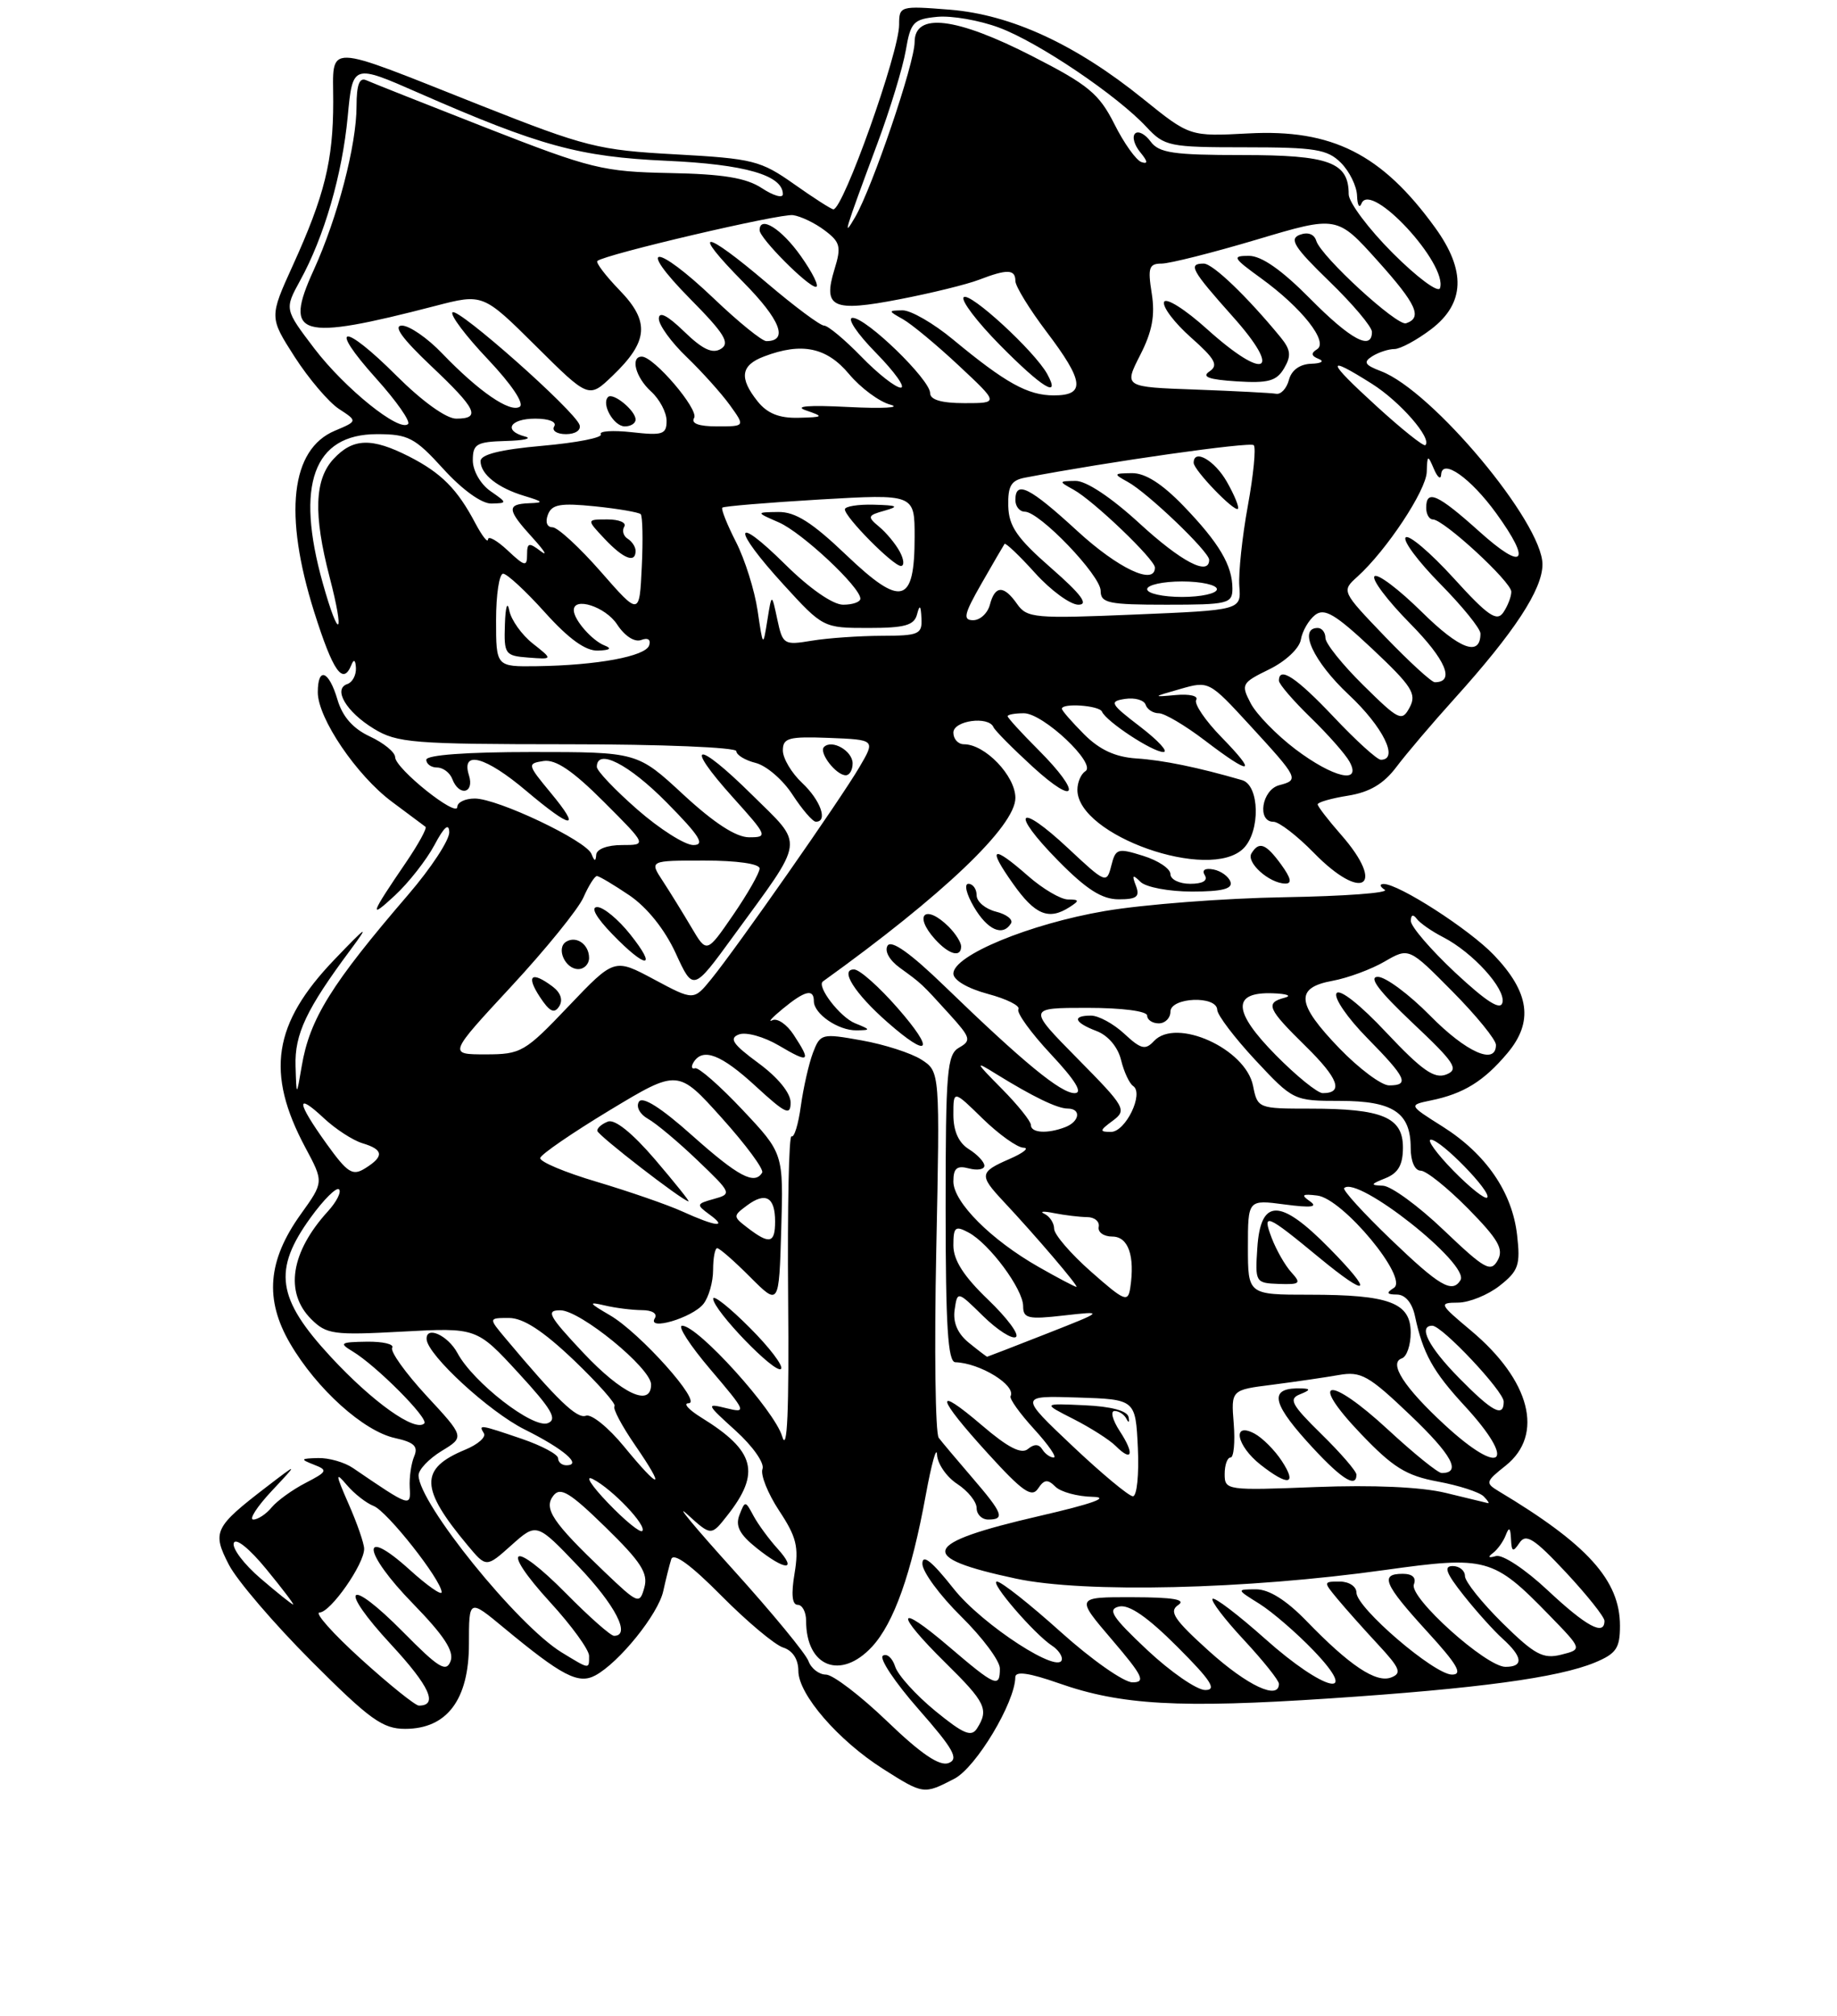 <?xml version="1.0" encoding="UTF-8" standalone="no"?>
<!DOCTYPE svg PUBLIC "-//W3C//DTD SVG 1.1//EN" "http://www.w3.org/Graphics/SVG/1.1/DTD/svg11.dtd" >
<svg xmlns="http://www.w3.org/2000/svg" xmlns:xlink="http://www.w3.org/1999/xlink" version="1.1" viewBox="0 0 237 260">
 <g >
 <path fill="currentColor"
d=" M 123.13 229.43 C 125.92 227.99 130.96 219.59 130.99 216.33 C 131.00 215.52 132.76 215.77 136.61 217.12 C 144.62 219.94 152.18 220.36 171.48 219.08 C 190.72 217.80 201.02 216.40 205.75 214.45 C 208.52 213.30 209.00 212.60 209.00 209.70 C 209.00 203.85 204.83 199.22 193.39 192.37 C 191.60 191.29 191.64 191.12 194.25 189.05 C 199.25 185.06 197.45 178.06 189.78 171.63 C 185.66 168.18 185.60 168.04 188.12 168.02 C 189.55 168.01 191.97 167.03 193.48 165.84 C 195.91 163.93 196.17 163.17 195.73 159.33 C 195.11 153.79 191.73 148.86 186.13 145.32 C 181.72 142.54 181.72 142.54 184.61 141.94 C 188.82 141.08 191.44 139.46 194.48 135.84 C 197.87 131.81 197.34 128.00 192.73 123.18 C 189.55 119.86 180.46 114.01 178.50 114.02 C 177.95 114.03 178.02 114.36 178.65 114.77 C 179.28 115.17 173.45 115.60 165.70 115.73 C 157.94 115.86 147.53 116.66 142.55 117.51 C 132.87 119.16 123.00 123.23 123.00 125.58 C 123.00 126.42 124.81 127.49 127.44 128.20 C 129.88 128.85 131.66 129.74 131.39 130.18 C 131.12 130.62 133.01 133.23 135.59 135.99 C 138.76 139.38 139.75 141.00 138.64 141.00 C 136.85 141.00 132.04 137.05 121.87 127.21 C 117.48 122.96 115.00 121.19 114.51 121.98 C 114.09 122.67 114.74 123.85 116.09 124.83 C 118.94 126.90 118.86 126.82 122.50 130.83 C 125.23 133.84 125.34 134.22 123.75 135.12 C 122.18 136.00 122.00 138.08 122.00 155.88 C 122.00 171.02 122.29 175.68 123.25 175.71 C 126.44 175.81 131.10 178.68 130.38 180.09 C 130.21 180.42 131.58 182.33 133.42 184.34 C 135.26 186.36 136.40 188.00 135.94 188.00 C 135.49 188.00 134.83 187.53 134.47 186.95 C 134.04 186.25 133.42 186.23 132.62 186.90 C 131.77 187.61 130.04 186.72 126.71 183.87 C 120.41 178.49 120.75 180.13 127.47 187.50 C 131.92 192.39 133.11 193.22 133.92 192.01 C 134.71 190.82 135.17 190.77 136.16 191.76 C 136.84 192.44 139.00 193.03 140.95 193.07 C 143.30 193.12 140.97 193.96 134.07 195.55 C 118.81 199.08 118.15 200.86 131.07 203.62 C 139.90 205.51 160.79 205.02 178.73 202.50 C 191.76 200.68 192.66 200.92 199.83 208.29 C 204.16 212.74 204.16 212.74 201.43 213.43 C 199.07 214.02 198.00 213.44 193.84 209.35 C 191.18 206.72 189.00 204.00 189.00 203.29 C 189.00 202.58 188.29 202.00 187.42 202.00 C 186.22 202.00 186.56 202.91 188.81 205.75 C 190.44 207.81 192.73 210.36 193.89 211.40 C 196.46 213.73 196.59 215.00 194.23 215.00 C 191.72 215.00 181.77 206.05 182.41 204.37 C 182.75 203.50 182.23 203.00 180.97 203.00 C 177.98 203.00 178.54 204.33 184.10 210.42 C 188.03 214.71 188.77 216.00 187.33 216.00 C 185.04 216.00 175.00 207.39 175.00 205.42 C 175.00 204.63 174.04 204.00 172.85 204.00 C 170.72 204.00 170.72 204.03 172.56 206.25 C 173.59 207.49 175.94 210.13 177.79 212.12 C 180.63 215.18 180.89 215.83 179.48 216.37 C 177.54 217.12 174.12 214.84 168.55 209.08 C 165.95 206.40 163.72 205.00 162.05 205.00 C 159.50 205.01 159.50 205.01 162.50 206.88 C 164.15 207.92 167.28 210.62 169.45 212.88 C 175.68 219.37 170.86 218.21 163.20 211.37 C 159.74 208.29 156.70 205.97 156.44 206.23 C 156.18 206.48 158.00 208.87 160.49 211.54 C 162.97 214.21 165.00 216.75 165.00 217.19 C 165.00 219.34 160.96 217.45 156.00 212.99 C 151.49 208.92 150.77 207.86 152.00 207.03 C 153.07 206.32 151.39 206.03 146.13 206.02 C 138.76 206.00 138.76 206.00 143.46 211.50 C 147.45 216.17 147.85 217.00 146.11 217.00 C 144.99 217.00 140.82 214.07 136.85 210.50 C 132.88 206.93 129.18 204.00 128.62 204.00 C 127.60 204.00 133.43 210.77 135.75 212.29 C 136.44 212.73 137.00 213.49 137.00 213.96 C 137.00 216.25 126.74 209.62 123.03 204.92 C 120.23 201.38 119.00 200.39 119.00 201.70 C 119.00 202.73 121.25 205.79 124.00 208.50 C 126.75 211.21 129.00 214.23 129.00 215.21 C 129.00 217.77 128.44 217.53 122.41 212.38 C 115.61 206.57 115.35 207.95 122.00 214.50 C 127.16 219.58 127.60 220.50 126.06 222.93 C 125.33 224.10 124.31 223.67 120.64 220.67 C 118.16 218.63 115.84 216.07 115.49 214.97 C 115.14 213.87 114.43 213.23 113.91 213.56 C 113.38 213.88 115.45 216.99 118.50 220.46 C 123.04 225.63 123.74 226.89 122.38 227.41 C 121.22 227.85 118.83 226.24 114.45 222.02 C 111.00 218.71 107.45 216.00 106.56 216.00 C 105.67 216.00 104.65 215.21 104.30 214.25 C 103.95 213.29 99.59 208.00 94.62 202.50 C 89.65 197.00 86.97 193.77 88.66 195.32 C 91.75 198.13 91.75 198.13 93.83 195.48 C 98.18 189.96 97.43 187.14 90.50 182.86 C 88.85 181.84 88.10 181.01 88.83 181.00 C 90.70 181.00 82.57 171.90 78.69 169.65 C 75.95 168.05 75.85 167.88 78.00 168.38 C 79.38 168.71 81.54 168.98 82.81 168.99 C 84.15 168.99 84.85 169.44 84.48 170.04 C 83.44 171.72 89.32 169.98 90.75 168.19 C 91.44 167.32 92.00 165.35 92.00 163.81 C 92.00 162.26 92.24 161.00 92.53 161.00 C 92.83 161.00 94.74 162.67 96.78 164.72 C 100.50 168.44 100.50 168.44 100.79 158.61 C 101.08 148.77 101.08 148.77 95.79 143.15 C 92.88 140.06 90.13 137.65 89.68 137.79 C 89.22 137.93 89.14 137.59 89.48 137.02 C 90.68 135.09 93.05 136.01 97.52 140.13 C 101.35 143.65 102.00 143.96 102.00 142.21 C 102.00 140.98 100.36 138.97 97.84 137.12 C 94.54 134.69 94.02 133.93 95.33 133.43 C 96.25 133.08 98.55 133.72 100.49 134.86 C 104.43 137.19 104.70 136.99 102.39 133.47 C 101.51 132.12 100.27 131.28 99.64 131.60 C 99.01 131.91 99.62 131.24 101.00 130.11 C 103.84 127.77 105.00 127.49 105.00 129.14 C 105.00 130.78 108.16 132.94 110.50 132.90 C 112.37 132.88 112.36 132.81 110.32 131.99 C 108.38 131.21 105.31 127.21 106.17 126.59 C 121.64 115.48 131.00 106.56 131.00 102.92 C 131.00 100.08 127.09 96.00 124.37 96.00 C 123.61 96.00 123.00 95.33 123.00 94.50 C 123.00 92.94 127.54 92.32 128.17 93.79 C 128.35 94.22 130.64 96.53 133.25 98.92 C 139.00 104.17 139.62 102.39 134.00 96.76 C 131.80 94.56 130.00 92.59 130.00 92.38 C 130.00 92.17 130.94 92.00 132.10 92.00 C 134.59 92.00 141.53 98.55 140.03 99.48 C 139.46 99.83 139.00 100.91 139.00 101.88 C 139.00 107.77 156.07 113.78 160.43 109.43 C 162.63 107.23 162.51 101.28 160.25 100.63 C 154.57 98.98 150.04 98.05 146.61 97.83 C 143.89 97.65 141.87 96.72 139.86 94.71 C 138.29 93.13 137.00 91.66 137.00 91.42 C 137.00 90.65 141.83 90.99 142.17 91.79 C 142.71 93.06 148.69 97.00 150.09 97.00 C 150.79 97.00 149.45 95.54 147.12 93.75 C 143.23 90.77 143.06 90.47 145.15 90.15 C 146.41 89.96 147.60 90.30 147.80 90.90 C 148.00 91.51 148.77 92.00 149.51 92.00 C 150.24 92.00 152.91 93.58 155.43 95.50 C 161.46 100.10 162.32 99.94 157.59 95.09 C 155.49 92.94 154.02 90.77 154.33 90.27 C 154.64 89.77 153.46 89.49 151.70 89.65 C 148.64 89.93 148.66 89.90 152.24 88.88 C 155.96 87.81 155.99 87.83 161.24 93.54 C 167.54 100.40 167.64 100.60 165.04 101.28 C 162.79 101.87 162.14 106.00 164.30 106.00 C 165.01 106.00 167.35 107.80 169.50 110.00 C 175.79 116.44 178.89 114.36 173.00 107.65 C 171.35 105.77 170.00 104.02 170.00 103.75 C 170.00 103.48 171.77 102.97 173.92 102.63 C 176.71 102.18 178.52 101.11 180.17 98.91 C 181.45 97.21 184.80 93.27 187.61 90.16 C 195.38 81.55 199.00 76.03 199.00 72.80 C 199.00 67.40 184.78 50.39 178.17 47.88 C 176.07 47.08 175.85 46.71 177.03 45.96 C 177.84 45.45 179.13 45.02 179.91 45.02 C 180.68 45.01 182.82 43.85 184.66 42.45 C 189.00 39.13 189.16 34.90 185.15 29.36 C 178.27 19.86 171.85 16.63 161.05 17.21 C 153.50 17.61 153.50 17.61 147.50 12.77 C 138.79 5.73 130.46 1.89 122.55 1.25 C 116.11 0.74 116.00 0.77 116.00 3.19 C 116.00 6.77 108.79 27.00 107.52 27.00 C 107.26 27.00 104.98 25.54 102.45 23.75 C 98.14 20.71 97.15 20.46 87.17 19.91 C 77.19 19.37 75.57 18.96 62.00 13.59 C 41.46 5.45 43.00 5.49 42.99 13.13 C 42.99 20.72 41.87 25.23 37.79 34.21 C 34.74 40.92 34.74 40.92 38.02 46.04 C 39.83 48.85 42.40 51.87 43.72 52.74 C 46.14 54.32 46.14 54.32 43.20 55.56 C 37.51 57.95 36.56 66.32 40.54 78.95 C 42.98 86.66 44.25 88.46 45.34 85.75 C 45.65 84.97 45.87 85.13 45.92 86.17 C 45.96 87.08 45.47 88.01 44.82 88.23 C 42.92 88.86 44.66 91.82 48.22 93.99 C 51.23 95.83 53.26 95.99 73.25 96.00 C 85.32 96.00 95.00 96.40 95.00 96.89 C 95.00 97.38 96.13 98.07 97.50 98.41 C 98.88 98.76 101.02 100.60 102.25 102.51 C 103.49 104.41 104.84 105.98 105.25 105.99 C 106.85 106.01 105.88 103.24 103.50 101.00 C 102.12 99.71 101.00 97.82 101.00 96.80 C 101.00 95.18 101.74 94.98 106.98 95.18 C 112.95 95.42 112.95 95.42 110.87 98.96 C 108.46 103.08 95.08 122.21 91.77 126.28 C 89.50 129.07 89.50 129.07 84.38 126.33 C 79.26 123.59 79.26 123.59 73.35 129.79 C 67.71 135.72 67.23 136.00 62.64 136.00 C 57.84 136.00 57.84 136.00 65.94 127.26 C 70.40 122.45 74.60 117.27 75.27 115.76 C 75.94 114.24 76.72 113.00 77.01 113.00 C 77.30 113.00 79.19 114.13 81.22 115.50 C 83.50 117.06 85.76 119.88 87.17 122.94 C 89.43 127.87 89.43 127.87 94.58 120.80 C 104.00 107.87 103.82 109.25 96.98 102.48 C 89.82 95.40 88.10 95.67 94.56 102.86 C 99.02 107.81 99.09 108.00 96.65 108.00 C 94.96 108.00 92.13 106.16 88.17 102.50 C 82.23 97.00 82.23 97.00 68.62 97.00 C 60.21 97.00 55.00 97.38 55.00 98.00 C 55.00 98.55 55.63 99.00 56.39 99.00 C 57.16 99.00 58.05 99.67 58.36 100.50 C 59.24 102.79 61.24 102.32 60.50 100.00 C 59.46 96.71 62.64 97.57 67.88 102.00 C 73.83 107.02 75.07 107.11 71.04 102.25 C 68.03 98.61 68.00 98.49 70.12 98.16 C 71.68 97.92 73.88 99.40 77.89 103.41 C 83.48 109.00 83.48 109.00 80.24 109.00 C 78.36 109.00 76.97 109.52 76.92 110.25 C 76.86 111.15 76.69 111.13 76.31 110.15 C 75.62 108.42 64.20 103.00 61.25 103.00 C 60.01 103.00 59.00 103.49 59.00 104.08 C 59.00 105.54 51.01 99.15 50.98 97.67 C 50.97 97.02 49.50 95.83 47.73 95.00 C 45.55 93.99 44.19 92.45 43.54 90.25 C 42.43 86.48 41.00 85.95 41.00 89.30 C 41.00 92.64 46.01 100.03 50.57 103.42 C 52.73 105.03 54.68 106.48 54.90 106.65 C 55.11 106.82 53.99 108.87 52.40 111.21 C 47.74 118.04 47.53 118.67 50.95 115.50 C 52.73 113.85 55.02 110.92 56.05 109.00 C 57.30 106.64 57.93 106.10 57.96 107.35 C 57.98 108.36 55.62 111.96 52.71 115.35 C 42.75 126.93 39.96 131.41 38.93 137.50 C 38.25 141.50 38.25 141.50 38.13 137.50 C 38.00 133.39 39.53 130.16 45.23 122.50 C 47.72 119.15 47.38 119.35 43.13 123.79 C 35.23 132.03 34.25 138.39 39.39 148.01 C 41.78 152.47 41.78 152.47 38.81 156.61 C 34.52 162.59 34.11 167.62 37.44 173.31 C 40.87 179.17 46.90 184.60 50.96 185.49 C 53.42 186.03 53.98 186.56 53.44 187.84 C 53.05 188.76 52.79 190.56 52.86 191.86 C 53.01 194.43 52.95 194.41 45.53 189.35 C 44.44 188.61 42.42 188.03 41.03 188.07 C 38.76 188.13 38.71 188.22 40.49 188.92 C 42.33 189.63 42.24 189.82 39.42 191.28 C 37.73 192.15 35.77 193.57 35.05 194.43 C 34.34 195.30 33.27 196.00 32.68 196.00 C 32.09 196.00 33.16 194.34 35.05 192.32 C 38.50 188.64 38.50 188.64 34.40 191.78 C 27.64 196.97 27.34 197.59 29.53 201.83 C 30.57 203.85 35.36 209.44 40.16 214.25 C 47.70 221.80 49.36 223.00 52.27 223.00 C 57.67 223.00 60.50 219.23 60.50 212.04 C 60.50 206.23 60.50 206.23 65.00 209.96 C 72.50 216.17 74.61 217.28 76.80 216.11 C 79.87 214.46 84.92 208.21 85.57 205.23 C 85.90 203.73 86.36 201.88 86.60 201.12 C 86.89 200.22 89.12 201.84 93.05 205.81 C 96.36 209.15 99.96 212.17 101.04 212.51 C 102.27 212.90 103.00 214.03 103.00 215.53 C 103.00 218.55 108.14 224.49 113.95 228.18 C 119.14 231.47 119.18 231.48 123.13 229.43 Z  M 112.50 212.41 C 115.33 209.35 117.59 202.97 119.44 192.83 C 120.18 188.80 120.83 186.46 120.89 187.63 C 120.95 188.81 122.12 190.51 123.50 191.41 C 124.88 192.31 126.00 193.71 126.00 194.52 C 126.00 195.34 126.67 196.00 127.50 196.00 C 129.70 196.00 129.39 195.20 125.45 190.62 C 123.50 188.35 121.54 186.03 121.11 185.46 C 120.67 184.89 120.53 174.03 120.79 161.32 C 121.27 138.22 121.27 138.22 118.88 136.68 C 117.57 135.84 114.11 134.72 111.18 134.20 C 106.01 133.27 105.83 133.32 104.88 135.80 C 104.35 137.21 103.65 140.29 103.32 142.66 C 103.00 145.02 102.46 146.78 102.12 146.57 C 101.78 146.36 101.58 155.71 101.68 167.34 C 101.81 182.09 101.57 187.52 100.91 185.27 C 99.92 181.92 90.05 171.00 88.01 171.00 C 87.37 171.00 89.02 173.55 91.67 176.66 C 96.29 182.09 96.38 182.30 93.72 181.64 C 91.05 180.98 91.11 181.10 94.91 184.54 C 97.12 186.54 98.66 188.73 98.37 189.48 C 98.09 190.22 99.06 192.64 100.52 194.86 C 102.76 198.24 103.08 199.54 102.51 202.95 C 102.06 205.62 102.19 207.00 102.91 207.00 C 103.51 207.00 104.00 207.93 104.00 209.07 C 104.00 215.00 108.46 216.76 112.50 212.41 Z  M 100.31 199.75 C 99.19 198.51 97.79 196.60 97.20 195.50 C 96.16 193.55 96.12 193.55 95.40 195.41 C 94.85 196.83 95.41 197.91 97.58 199.65 C 101.30 202.63 102.97 202.69 100.31 199.75 Z  M 96.70 171.23 C 94.12 168.64 92.01 166.97 92.01 167.51 C 92.03 169.02 100.03 177.30 100.76 176.57 C 101.11 176.22 99.29 173.81 96.70 171.23 Z  M 115.83 130.05 C 113.45 127.32 110.92 125.07 110.21 125.05 C 108.27 124.98 110.27 128.15 114.50 131.86 C 119.94 136.64 120.69 135.61 115.83 130.05 Z  M 71.29 127.25 C 68.58 125.22 67.83 125.81 69.63 128.56 C 70.89 130.49 71.51 130.80 72.14 129.81 C 72.66 128.99 72.34 128.04 71.29 127.25 Z  M 76.00 123.56 C 76.00 121.82 74.36 120.66 73.04 121.47 C 71.71 122.30 72.91 125.00 74.61 125.00 C 75.37 125.00 76.00 124.35 76.00 123.56 Z  M 81.29 120.50 C 79.76 118.58 77.85 117.00 77.05 117.00 C 76.16 117.00 76.91 118.34 79.00 120.50 C 83.39 125.03 84.90 125.03 81.29 120.50 Z  M 124.00 122.07 C 124.00 121.56 123.29 120.44 122.43 119.57 C 119.39 116.53 117.77 117.99 120.65 121.17 C 122.44 123.14 124.00 123.56 124.00 122.07 Z  M 130.43 119.11 C 130.74 118.62 129.86 117.93 128.49 117.59 C 127.12 117.24 126.00 116.30 126.00 115.48 C 126.00 114.67 125.52 114.00 124.94 114.00 C 124.36 114.00 124.68 115.34 125.66 117.00 C 127.41 119.97 129.37 120.83 130.43 119.11 Z  M 138.00 117.00 C 139.29 116.17 139.26 116.03 137.78 116.02 C 136.84 116.01 134.53 114.65 132.65 113.00 C 127.99 108.91 127.33 109.24 130.69 113.98 C 133.54 118.02 135.30 118.74 138.00 117.00 Z  M 146.55 114.25 C 146.01 112.85 146.13 112.75 147.14 113.75 C 147.84 114.44 150.81 115.00 153.78 115.00 C 157.65 115.00 159.05 114.65 158.75 113.75 C 158.52 113.06 157.53 112.34 156.55 112.15 C 155.45 111.94 155.02 112.23 155.44 112.90 C 155.86 113.59 155.16 114.00 153.56 114.00 C 152.15 114.00 151.00 113.44 151.00 112.74 C 151.00 112.05 149.42 110.99 147.48 110.39 C 144.19 109.36 143.93 109.44 143.37 111.67 C 142.78 114.00 142.65 113.95 137.82 109.43 C 131.29 103.32 130.23 104.63 136.52 111.02 C 140.16 114.72 142.17 116.00 144.32 116.00 C 146.66 116.00 147.09 115.67 146.55 114.25 Z  M 165.30 111.53 C 163.31 108.80 162.44 108.47 161.46 110.07 C 160.74 111.23 163.72 113.92 165.80 113.97 C 166.72 113.99 166.57 113.29 165.30 111.53 Z  M 110.00 98.47 C 110.00 96.86 107.34 95.33 106.31 96.35 C 105.60 97.06 107.86 100.00 109.12 100.00 C 109.61 100.00 110.00 99.31 110.00 98.47 Z  M 46.58 214.00 C 42.94 210.70 40.53 207.99 41.23 207.99 C 42.65 207.97 47.01 201.73 46.98 199.76 C 46.97 199.07 46.07 196.47 44.98 194.00 C 43.27 190.10 43.24 189.77 44.75 191.55 C 45.71 192.68 47.27 193.89 48.20 194.25 C 49.94 194.91 56.93 203.78 56.98 205.37 C 56.99 205.84 55.11 204.53 52.81 202.44 C 46.41 196.67 46.79 200.20 53.28 206.85 C 57.28 210.96 58.61 212.98 58.13 214.27 C 57.57 215.75 56.59 215.15 52.06 210.56 C 44.81 203.22 43.47 204.58 50.48 212.15 C 55.43 217.50 56.57 220.00 54.04 220.00 C 53.58 220.00 50.22 217.30 46.58 214.00 Z  M 148.00 212.82 C 143.46 208.55 142.83 207.57 144.39 207.22 C 145.68 206.93 148.07 208.59 151.88 212.40 C 156.25 216.77 157.04 218.00 155.49 217.99 C 154.40 217.99 151.03 215.66 148.00 212.82 Z  M 72.48 213.15 C 66.77 209.67 54.00 193.87 54.00 190.29 C 54.00 189.56 55.34 188.16 56.97 187.16 C 59.95 185.35 59.95 185.35 55.01 180.02 C 52.30 177.08 50.31 174.30 50.60 173.84 C 50.88 173.38 49.40 173.03 47.31 173.06 C 43.91 173.11 43.71 173.24 45.49 174.31 C 48.54 176.14 55.35 182.98 54.74 183.60 C 53.57 184.76 48.08 180.86 42.66 175.00 C 35.71 167.49 35.18 163.81 40.07 157.06 C 41.76 154.72 43.42 153.08 43.74 153.41 C 44.07 153.74 43.42 155.02 42.30 156.25 C 37.51 161.51 36.70 166.70 40.14 170.14 C 42.12 172.12 43.03 172.24 51.89 171.76 C 61.50 171.24 61.50 171.24 66.89 177.10 C 71.18 181.76 71.95 183.08 70.67 183.57 C 68.76 184.30 61.04 178.31 59.02 174.53 C 57.78 172.23 54.94 170.95 55.04 172.75 C 55.16 174.78 63.10 182.09 67.68 184.38 C 72.74 186.90 75.18 189.00 73.06 189.00 C 72.48 189.00 72.00 188.59 72.00 188.09 C 72.00 187.60 69.89 186.47 67.32 185.59 C 61.88 183.74 61.71 183.71 62.43 184.88 C 62.73 185.37 61.65 186.32 60.02 186.99 C 54.10 189.44 54.17 191.96 60.35 199.35 C 62.74 202.21 62.74 202.21 65.99 199.30 C 69.24 196.40 69.24 196.40 74.62 202.04 C 79.41 207.06 81.43 211.00 79.22 211.00 C 78.78 211.00 76.01 208.55 73.05 205.55 C 66.10 198.51 64.37 199.44 70.97 206.66 C 73.74 209.68 76.00 212.80 76.00 213.58 C 76.00 215.35 76.11 215.36 72.48 213.15 Z  M 199.69 205.14 C 196.79 202.42 193.84 200.47 193.00 200.71 C 192.04 200.99 191.90 200.85 192.60 200.33 C 193.21 199.87 193.96 198.82 194.27 198.00 C 194.69 196.91 194.87 197.04 194.94 198.50 C 195.02 200.18 195.19 200.26 196.04 199.00 C 196.87 197.76 197.93 198.44 202.03 202.82 C 204.76 205.75 207.00 208.56 207.00 209.07 C 207.00 211.06 204.67 209.80 199.69 205.14 Z  M 33.62 203.60 C 31.49 201.78 29.93 199.72 30.16 199.03 C 30.40 198.31 32.17 199.73 34.35 202.39 C 36.43 204.92 37.99 206.98 37.82 206.96 C 37.64 206.94 35.75 205.43 33.62 203.60 Z  M 78.00 202.76 C 71.27 196.34 70.09 194.58 71.40 192.91 C 72.30 191.76 73.52 192.50 78.13 197.00 C 82.70 201.46 83.65 202.93 83.13 204.77 C 82.52 206.97 82.34 206.90 78.00 202.76 Z  M 78.44 193.86 C 76.27 191.60 75.40 190.22 76.50 190.79 C 79.00 192.07 83.51 196.82 82.86 197.48 C 82.59 197.74 80.60 196.12 78.44 193.86 Z  M 186.50 192.56 C 183.37 191.80 177.11 191.52 169.75 191.81 C 158.27 192.26 158.00 192.23 158.00 190.14 C 158.00 188.96 158.34 188.00 158.76 188.00 C 159.17 188.00 159.36 186.04 159.17 183.64 C 158.82 179.28 158.82 179.28 164.16 178.61 C 167.10 178.23 170.95 177.67 172.71 177.36 C 175.59 176.85 176.56 177.40 181.94 182.53 C 187.33 187.67 188.60 190.00 186.00 190.00 C 185.51 190.00 182.40 187.48 179.08 184.41 C 171.41 177.32 168.67 177.71 175.55 184.92 C 179.71 189.28 181.41 190.34 185.49 191.10 C 188.20 191.60 190.86 192.46 191.41 193.01 C 191.95 193.55 192.20 193.95 191.95 193.88 C 191.70 193.82 189.25 193.22 186.50 192.56 Z  M 165.38 188.46 C 164.47 187.06 162.88 185.47 161.86 184.92 C 158.91 183.34 159.51 186.47 162.63 188.93 C 166.21 191.74 167.40 191.54 165.38 188.46 Z  M 175.00 190.21 C 175.00 189.77 172.97 187.42 170.48 184.98 C 166.61 181.18 166.21 180.44 167.73 179.84 C 169.03 179.32 169.11 179.13 168.00 179.09 C 163.80 178.93 163.95 180.72 168.54 185.84 C 172.87 190.65 175.00 192.09 175.00 190.21 Z  M 138.36 186.51 C 131.50 180.02 131.50 180.02 139.00 180.26 C 146.50 180.50 146.50 180.50 146.80 186.75 C 146.96 190.19 146.68 193.00 146.16 193.00 C 145.65 193.00 142.14 190.08 138.36 186.51 Z  M 144.46 184.59 C 143.53 183.16 143.23 182.00 143.80 182.00 C 144.37 182.00 145.06 182.46 145.34 183.03 C 145.62 183.59 145.74 183.48 145.60 182.78 C 145.44 181.97 143.35 181.41 139.92 181.26 C 134.50 181.01 134.50 181.01 138.50 183.04 C 140.70 184.16 143.15 185.72 143.94 186.51 C 146.09 188.66 146.40 187.54 144.46 184.59 Z  M 80.49 186.56 C 78.49 184.12 76.28 182.34 75.59 182.61 C 74.44 183.05 71.87 180.57 65.26 172.68 C 63.01 170.00 63.01 170.00 65.67 170.00 C 67.51 170.00 70.06 171.66 74.04 175.45 C 77.18 178.46 79.54 181.12 79.28 181.38 C 79.02 181.65 80.22 183.92 81.95 186.43 C 85.95 192.25 85.21 192.31 80.49 186.56 Z  M 186.41 183.81 C 181.16 178.97 179.11 175.80 180.86 175.21 C 181.49 175.00 182.00 173.51 182.00 171.89 C 182.00 168.03 179.25 167.00 168.93 167.00 C 161.00 167.00 161.00 167.00 161.00 160.86 C 161.00 154.73 161.00 154.73 165.75 155.36 C 169.17 155.81 170.08 155.70 169.00 154.95 C 167.81 154.12 168.00 153.97 169.95 154.21 C 173.24 154.60 181.78 164.89 179.83 166.12 C 178.81 166.77 178.90 166.97 180.23 166.98 C 181.30 166.99 182.19 168.05 182.55 169.75 C 183.58 174.59 184.86 176.90 188.98 181.36 C 195.78 188.74 193.81 190.63 186.41 183.81 Z  M 166.60 164.11 C 165.79 163.22 164.66 161.23 164.07 159.69 C 162.80 156.35 163.36 156.57 170.14 162.17 C 176.66 167.55 177.34 166.93 171.46 160.96 C 165.13 154.53 162.63 154.54 162.21 161.00 C 161.92 165.40 161.98 165.50 164.98 165.61 C 167.74 165.70 167.91 165.55 166.60 164.11 Z  M 188.21 177.71 C 184.30 173.73 182.91 171.00 184.79 171.00 C 186.05 171.00 194.00 179.45 194.00 180.79 C 194.00 182.90 192.54 182.12 188.21 177.71 Z  M 75.26 174.50 C 70.78 169.73 70.38 169.00 72.29 169.01 C 74.86 169.01 84.00 176.48 84.00 178.58 C 84.00 181.55 80.25 179.80 75.26 174.50 Z  M 125.01 173.21 C 123.55 172.03 122.93 170.60 123.16 168.96 C 123.52 166.50 123.52 166.50 126.84 169.76 C 128.67 171.55 130.57 172.77 131.06 172.46 C 131.55 172.16 129.93 169.99 127.47 167.63 C 124.33 164.62 123.00 162.54 123.00 160.64 C 123.00 158.26 123.24 158.06 124.96 158.98 C 127.65 160.42 132.00 166.29 132.00 168.48 C 132.00 170.06 132.65 170.21 137.25 169.68 C 142.50 169.09 142.50 169.09 135.00 172.04 C 130.88 173.66 127.44 174.99 127.36 175.00 C 127.28 175.00 126.23 174.20 125.01 173.21 Z  M 140.75 164.02 C 138.14 161.72 136.00 159.23 136.00 158.50 C 136.00 157.77 135.44 156.90 134.75 156.57 C 134.06 156.25 134.62 156.20 136.00 156.48 C 137.38 156.75 139.29 156.98 140.25 156.99 C 141.21 156.99 141.89 157.56 141.75 158.25 C 141.61 158.94 142.40 159.50 143.50 159.50 C 145.57 159.50 146.44 161.99 145.82 166.11 C 145.53 168.03 145.09 167.85 140.75 164.02 Z  M 134.00 163.42 C 127.86 159.93 123.00 155.06 123.00 152.40 C 123.00 150.68 123.45 150.30 125.00 150.71 C 126.10 151.00 127.00 150.84 127.00 150.36 C 127.00 149.88 126.10 148.92 125.00 148.23 C 123.68 147.41 123.00 145.90 123.00 143.79 C 123.00 140.59 123.00 140.59 126.79 144.30 C 128.88 146.33 131.24 148.02 132.04 148.04 C 132.84 148.06 132.04 148.71 130.25 149.49 C 126.36 151.18 126.30 151.58 129.42 154.92 C 133.56 159.33 139.25 166.00 138.87 165.99 C 138.66 165.98 136.47 164.83 134.00 163.42 Z  M 179.41 159.84 C 175.88 156.45 173.18 153.48 173.42 153.25 C 175.11 151.56 189.68 163.09 188.42 165.13 C 187.35 166.86 185.72 165.90 179.41 159.84 Z  M 186.27 158.68 C 183.00 155.55 179.46 152.97 178.41 152.94 C 176.75 152.88 176.80 152.75 178.75 151.97 C 180.40 151.31 181.00 150.24 181.00 148.01 C 181.00 144.11 178.34 143.00 169.06 143.00 C 162.32 143.00 162.24 142.97 161.66 140.05 C 160.70 135.26 151.74 131.22 148.88 134.28 C 147.77 135.48 147.20 135.34 145.05 133.34 C 143.66 132.05 141.73 131.00 140.76 131.00 C 138.26 131.00 138.58 131.89 141.47 132.99 C 142.95 133.55 144.22 135.05 144.63 136.71 C 145.00 138.25 145.71 139.76 146.19 140.08 C 147.62 141.03 145.22 146.00 143.33 146.00 C 141.82 146.00 141.84 145.83 143.56 144.56 C 145.41 143.18 145.21 142.82 139.03 136.56 C 132.56 130.00 132.56 130.00 140.28 130.00 C 144.76 130.00 148.00 130.42 148.00 131.00 C 148.00 131.55 148.68 132.00 149.50 132.00 C 150.32 132.00 151.00 131.32 151.00 130.50 C 151.00 128.63 156.98 128.38 157.04 130.25 C 157.06 130.94 159.28 133.86 161.97 136.75 C 166.83 141.95 166.92 142.00 172.86 142.00 C 179.73 142.00 182.00 143.51 182.00 148.07 C 182.00 149.79 182.53 151.00 183.29 151.00 C 184.00 151.00 186.74 153.20 189.40 155.89 C 193.32 159.88 194.03 161.12 193.22 162.57 C 192.33 164.16 191.56 163.72 186.27 158.68 Z  M 96.50 158.41 C 94.54 156.91 94.54 156.85 96.40 155.47 C 98.78 153.71 100.00 154.41 100.00 157.56 C 100.00 160.37 99.29 160.54 96.50 158.41 Z  M 88.00 156.25 C 86.08 155.38 81.12 153.67 77.00 152.44 C 72.88 151.22 69.59 149.84 69.70 149.36 C 69.80 148.89 73.84 146.12 78.67 143.20 C 87.46 137.90 87.46 137.90 93.12 144.20 C 96.24 147.67 98.58 150.84 98.33 151.25 C 97.35 152.88 95.25 151.76 89.32 146.48 C 85.29 142.88 82.89 141.36 82.43 142.11 C 82.03 142.76 82.55 143.73 83.61 144.32 C 84.65 144.90 87.53 147.31 90.00 149.68 C 94.41 153.90 94.45 154.00 92.10 154.65 C 89.83 155.28 89.80 155.38 91.54 156.66 C 93.95 158.41 92.38 158.24 88.00 156.25 Z  M 84.51 149.56 C 81.60 146.16 79.32 144.32 78.43 144.67 C 77.64 144.97 77.03 145.50 77.06 145.86 C 77.11 146.43 88.02 154.87 88.83 154.96 C 89.01 154.98 87.06 152.55 84.51 149.56 Z  M 187.48 150.98 C 185.34 148.79 184.05 147.00 184.60 147.00 C 185.90 147.00 192.52 153.81 191.87 154.47 C 191.59 154.74 189.62 153.17 187.48 150.98 Z  M 42.12 147.52 C 38.27 142.15 38.11 140.80 41.75 144.20 C 43.26 145.62 45.51 147.08 46.75 147.46 C 49.49 148.28 49.59 149.15 47.12 150.69 C 45.48 151.72 44.85 151.31 42.12 147.52 Z  M 133.00 145.11 C 133.00 144.63 131.31 142.52 129.25 140.44 C 125.78 136.93 125.72 136.79 128.50 138.52 C 133.26 141.46 136.40 142.99 137.75 142.99 C 139.53 143.00 139.30 144.67 137.42 145.39 C 135.13 146.27 133.00 146.14 133.00 145.11 Z  M 164.58 136.08 C 159.03 130.45 158.92 127.93 164.22 128.12 C 166.02 128.18 166.71 128.44 165.75 128.69 C 163.19 129.36 163.52 130.11 168.46 134.96 C 172.69 139.11 173.38 141.00 170.65 141.00 C 169.98 141.00 167.24 138.78 164.58 136.08 Z  M 172.83 135.25 C 167.24 129.46 167.03 127.40 171.92 126.51 C 173.89 126.15 176.91 125.03 178.63 124.03 C 181.77 122.21 181.77 122.21 187.38 127.88 C 190.47 131.00 193.00 134.11 193.00 134.78 C 193.00 137.45 189.17 135.74 184.50 131.00 C 181.79 128.25 178.76 126.00 177.76 126.00 C 176.51 126.00 177.90 127.84 182.22 131.92 C 187.73 137.11 188.26 137.94 186.58 138.60 C 185.05 139.19 183.46 138.07 178.87 133.20 C 175.48 129.58 172.82 127.49 172.43 128.12 C 172.06 128.71 173.84 131.30 176.38 133.88 C 181.44 139.02 181.90 140.00 179.21 140.00 C 178.23 140.00 175.36 137.86 172.83 135.25 Z  M 187.75 125.46 C 184.59 122.50 182.01 119.50 182.02 118.79 C 182.02 118.00 182.31 117.89 182.77 118.50 C 183.17 119.05 184.71 120.13 186.20 120.89 C 190.01 122.86 194.25 127.52 193.84 129.31 C 193.60 130.38 191.80 129.23 187.75 125.46 Z  M 89.22 119.65 C 88.14 117.82 86.48 115.13 85.52 113.66 C 83.77 111.00 83.77 111.00 90.88 111.00 C 95.07 111.00 98.00 111.42 98.00 112.02 C 98.00 112.59 96.46 115.28 94.59 118.01 C 91.18 122.97 91.18 122.97 89.22 119.65 Z  M 82.23 104.42 C 79.35 101.90 77.00 99.43 77.00 98.92 C 77.00 96.46 81.11 98.55 86.00 103.50 C 90.27 107.82 91.01 109.00 89.45 109.00 C 88.36 109.00 85.11 106.94 82.23 104.42 Z  M 167.10 96.62 C 164.68 94.78 162.10 92.13 161.36 90.72 C 160.08 88.27 160.18 88.08 163.76 86.33 C 165.88 85.29 167.64 83.63 167.83 82.50 C 168.02 81.40 168.84 79.98 169.66 79.33 C 170.87 78.39 172.24 79.19 177.05 83.70 C 182.16 88.51 182.80 89.50 181.87 91.24 C 180.87 93.11 180.51 92.95 175.90 88.40 C 173.21 85.75 171.00 83.00 171.00 82.29 C 171.00 81.58 170.55 81.00 170.00 81.00 C 167.44 81.00 169.47 85.36 174.00 89.60 C 178.44 93.75 180.53 98.00 178.15 98.00 C 177.67 98.00 174.95 95.53 172.09 92.50 C 167.24 87.37 165.00 85.89 165.00 87.80 C 165.00 88.24 166.84 90.37 169.08 92.55 C 171.32 94.72 173.59 97.29 174.11 98.25 C 175.73 101.20 172.01 100.33 167.10 96.62 Z  M 178.70 82.13 C 173.07 76.26 173.06 76.25 175.12 74.39 C 178.89 70.98 184.00 63.26 184.07 60.87 C 184.14 58.65 184.20 58.63 185.00 60.50 C 185.47 61.60 185.89 61.92 185.93 61.21 C 186.05 59.06 189.73 61.65 193.03 66.20 C 197.65 72.58 196.62 73.74 190.89 68.59 C 185.48 63.73 184.00 63.06 184.00 65.50 C 184.00 66.33 184.39 67.00 184.86 67.00 C 186.25 67.00 195.00 75.06 194.98 76.33 C 194.98 76.98 194.51 78.17 193.95 79.00 C 193.11 80.23 191.96 79.44 187.51 74.54 C 184.52 71.26 181.75 68.91 181.35 69.32 C 180.95 69.72 182.95 72.41 185.81 75.31 C 188.66 78.20 191.00 81.08 191.00 81.72 C 191.00 84.76 188.34 83.78 183.43 78.93 C 180.47 76.01 177.73 73.94 177.33 74.33 C 176.94 74.73 179.01 77.47 181.93 80.43 C 186.54 85.10 187.76 88.00 185.11 88.00 C 184.69 88.00 181.81 85.36 178.70 82.13 Z  M 64.00 80.00 C 64.00 76.70 64.41 74.00 64.91 74.00 C 65.41 74.00 67.84 76.25 70.31 79.00 C 73.39 82.42 75.55 83.98 77.15 83.92 C 78.69 83.87 78.99 83.64 78.00 83.26 C 76.41 82.64 74.08 80.00 74.03 78.75 C 73.95 76.91 78.12 78.25 79.62 80.55 C 80.61 82.06 81.88 82.87 82.73 82.55 C 83.59 82.22 84.00 82.50 83.75 83.25 C 83.28 84.66 77.04 85.82 69.25 85.93 C 64.00 86.00 64.00 86.00 64.00 80.00 Z  M 68.74 83.01 C 67.31 81.88 65.94 79.96 65.70 78.73 C 65.46 77.48 65.21 78.28 65.14 80.54 C 65.01 84.39 65.15 84.59 68.17 84.82 C 71.34 85.06 71.34 85.06 68.74 83.01 Z  M 97.74 78.75 C 97.35 76.13 96.10 72.15 94.95 69.90 C 93.80 67.65 93.01 65.66 93.19 65.48 C 93.37 65.30 99.03 64.83 105.76 64.43 C 118.00 63.72 118.00 63.72 118.00 69.24 C 118.00 77.93 116.31 78.39 109.19 71.60 C 104.76 67.37 102.61 66.01 100.41 66.04 C 97.50 66.08 97.50 66.08 100.50 67.39 C 103.48 68.70 111.00 75.73 111.00 77.22 C 111.00 77.65 110.00 78.00 108.78 78.00 C 107.45 78.00 104.45 75.92 101.28 72.78 C 94.53 66.11 94.39 68.08 101.10 75.42 C 106.17 80.97 106.23 81.00 112.03 81.00 C 116.74 81.00 117.94 80.66 118.31 79.25 C 118.65 77.93 118.80 78.06 118.88 79.75 C 118.99 81.81 118.56 82.00 113.75 82.01 C 110.86 82.02 106.81 82.30 104.75 82.64 C 101.13 83.24 100.98 83.15 100.28 79.88 C 99.56 76.50 99.56 76.50 99.00 80.00 C 98.44 83.50 98.44 83.50 97.74 78.75 Z  M 116.09 71.17 C 115.55 70.16 114.35 68.71 113.42 67.94 C 111.87 66.65 111.92 66.48 114.12 65.87 C 116.06 65.32 115.80 65.18 112.75 65.10 C 110.69 65.04 109.00 65.32 109.00 65.70 C 109.00 66.71 115.23 73.00 116.23 73.00 C 116.69 73.00 116.63 72.18 116.09 71.17 Z  M 41.64 75.21 C 38.08 62.52 40.45 56.00 48.63 56.00 C 52.67 56.00 53.52 56.44 57.21 60.50 C 59.66 63.19 62.15 64.98 63.40 64.95 C 65.47 64.90 65.47 64.87 63.25 63.33 C 61.99 62.44 61.00 60.71 61.00 59.38 C 61.00 57.27 61.47 56.99 65.25 56.88 C 67.59 56.82 68.71 56.56 67.75 56.31 C 64.88 55.56 65.77 54.00 69.06 54.00 C 70.84 54.00 71.86 54.42 71.50 55.00 C 71.16 55.55 71.85 56.00 73.02 56.00 C 74.24 56.00 74.99 55.48 74.77 54.81 C 74.16 52.98 59.06 39.60 58.38 40.29 C 58.05 40.62 60.10 43.35 62.95 46.35 C 66.01 49.59 67.68 52.08 67.05 52.47 C 65.78 53.26 61.77 50.50 57.05 45.59 C 55.16 43.61 52.82 42.00 51.86 42.00 C 50.68 42.00 51.88 43.66 55.56 47.15 C 61.51 52.77 62.10 54.00 58.85 54.00 C 57.57 54.00 54.45 51.75 51.17 48.48 C 44.21 41.52 42.20 41.78 48.53 48.82 C 51.13 51.71 52.98 54.35 52.65 54.69 C 51.54 55.79 44.50 50.12 40.56 44.96 C 36.70 39.88 36.70 39.88 38.72 36.19 C 41.83 30.54 44.15 22.53 44.86 15.04 C 45.50 8.25 45.50 8.25 54.00 11.98 C 69.65 18.84 74.75 20.23 86.00 20.74 C 96.10 21.19 101.00 22.60 101.00 25.05 C 101.00 25.60 99.78 25.25 98.29 24.27 C 96.27 22.94 93.28 22.45 86.38 22.32 C 77.78 22.15 76.24 21.77 62.84 16.53 C 54.95 13.44 47.94 10.66 47.25 10.35 C 46.37 9.95 46.00 10.93 46.00 13.68 C 46.00 18.72 43.55 28.08 40.47 34.84 C 36.54 43.44 38.53 44.03 56.12 39.47 C 62.31 37.86 62.31 37.86 69.14 44.64 C 75.96 51.41 75.96 51.41 79.02 48.48 C 83.66 44.04 83.87 41.49 79.94 37.44 C 78.13 35.57 76.83 33.86 77.07 33.66 C 78.06 32.81 100.65 27.52 102.31 27.75 C 103.31 27.89 105.15 28.77 106.40 29.72 C 108.41 31.23 108.56 31.83 107.66 34.74 C 106.14 39.70 107.40 40.28 116.07 38.60 C 120.16 37.81 124.77 36.68 126.32 36.08 C 129.96 34.68 131.00 34.72 131.00 36.25 C 131.01 36.94 132.81 39.87 135.00 42.77 C 139.87 49.19 140.08 51.00 135.96 51.00 C 132.60 51.00 129.74 49.41 122.94 43.78 C 120.43 41.70 117.50 40.01 116.44 40.03 C 114.56 40.06 114.56 40.09 116.50 41.18 C 117.60 41.80 120.84 44.48 123.69 47.15 C 128.88 52.00 128.88 52.00 124.44 52.00 C 121.48 52.00 120.00 51.57 120.00 50.71 C 120.00 48.97 111.79 41.00 110.00 41.00 C 109.22 41.00 110.56 43.02 113.00 45.50 C 115.43 47.98 116.87 50.00 116.21 50.00 C 115.54 50.00 113.25 48.20 111.12 46.00 C 108.98 43.80 106.82 42.00 106.32 42.00 C 105.82 42.00 102.50 39.53 98.95 36.51 C 90.69 29.49 89.01 29.42 95.90 36.40 C 100.69 41.25 101.76 44.00 98.87 44.00 C 98.31 44.00 95.26 41.53 92.09 38.50 C 84.55 31.32 81.94 31.35 89.03 38.54 C 93.47 43.03 94.22 44.25 93.01 45.00 C 91.91 45.67 90.64 45.07 88.26 42.76 C 86.10 40.67 85.00 40.11 85.00 41.11 C 85.00 41.93 86.61 44.16 88.59 46.05 C 90.56 47.95 93.07 50.74 94.16 52.25 C 96.14 55.00 96.14 55.00 92.51 55.00 C 90.15 55.00 89.12 54.62 89.55 53.91 C 90.21 52.85 84.37 46.00 82.80 46.00 C 81.29 46.00 82.00 48.69 84.00 50.50 C 85.10 51.50 86.00 53.20 86.00 54.29 C 86.00 56.03 85.48 56.20 81.52 55.75 C 79.05 55.48 77.25 55.60 77.51 56.02 C 77.78 56.45 74.39 57.11 69.99 57.50 C 64.56 57.98 62.00 58.62 62.00 59.48 C 62.00 61.18 64.24 62.95 67.69 63.98 C 70.13 64.72 70.20 64.84 68.25 64.91 C 65.33 65.03 65.41 65.75 68.75 69.41 C 70.26 71.07 70.71 71.82 69.75 71.09 C 68.24 69.94 68.00 70.00 68.00 71.55 C 68.00 73.13 67.70 73.07 65.50 71.00 C 64.12 69.71 62.98 69.07 62.96 69.58 C 62.94 70.08 62.21 69.15 61.33 67.50 C 59.01 63.09 56.94 61.01 52.79 58.89 C 47.96 56.43 45.54 56.50 43.04 59.19 C 40.57 61.84 40.42 66.35 42.52 74.43 C 44.52 82.10 43.76 82.77 41.64 75.21 Z  M 82.00 54.12 C 82.00 52.96 79.09 50.58 78.45 51.21 C 77.55 52.12 79.19 55.00 80.61 55.00 C 81.37 55.00 82.00 54.61 82.00 54.12 Z  M 135.11 48.25 C 133.51 45.32 125.09 37.58 124.33 38.34 C 123.94 38.73 126.05 41.51 129.02 44.52 C 134.45 50.02 136.90 51.52 135.11 48.25 Z  M 103.31 33.02 C 100.82 29.50 98.00 27.74 98.00 29.70 C 98.00 30.73 104.24 37.00 105.26 37.00 C 105.74 37.00 104.86 35.21 103.31 33.02 Z  M 126.64 75.25 C 128.13 72.64 129.47 70.35 129.60 70.16 C 129.73 69.97 131.51 71.66 133.54 73.91 C 135.57 76.16 138.09 78.00 139.13 78.00 C 140.49 78.00 139.50 76.67 135.59 73.25 C 131.20 69.41 130.15 67.88 130.08 65.27 C 130.02 62.68 130.45 61.95 132.25 61.61 C 143.04 59.55 161.29 56.96 161.75 57.42 C 162.06 57.73 161.72 61.25 160.99 65.24 C 160.26 69.24 159.77 73.89 159.89 75.60 C 160.13 78.70 160.13 78.70 146.36 79.27 C 133.53 79.81 132.49 79.72 131.23 77.92 C 129.51 75.46 128.37 75.48 127.71 78.00 C 127.42 79.10 126.45 80.00 125.55 80.00 C 124.19 80.00 124.37 79.21 126.64 75.25 Z  M 159.00 75.93 C 159.00 72.93 157.30 70.05 152.68 65.25 C 149.93 62.40 147.75 61.01 146.04 61.03 C 143.65 61.06 143.61 61.12 145.50 62.16 C 148.06 63.56 156.00 71.16 156.00 72.21 C 156.00 74.35 152.40 72.46 147.00 67.50 C 143.36 64.16 140.13 62.01 138.76 62.03 C 136.57 62.06 136.56 62.09 138.50 63.16 C 141.06 64.56 149.00 72.16 149.00 73.21 C 149.00 75.57 144.26 73.33 139.00 68.50 C 132.83 62.83 131.00 61.91 131.00 64.50 C 131.00 65.33 131.55 66.00 132.21 66.00 C 134.12 66.00 142.00 74.22 142.00 76.21 C 142.00 77.79 143.00 78.00 150.50 78.00 C 158.42 78.00 159.00 77.86 159.00 75.93 Z  M 158.28 62.14 C 156.70 59.37 154.00 57.83 154.00 59.70 C 154.00 60.62 159.25 66.08 159.71 65.63 C 159.90 65.43 159.26 63.86 158.28 62.14 Z  M 77.50 73.73 C 74.75 70.59 71.95 68.02 71.28 68.01 C 70.57 68.01 70.32 67.33 70.69 66.38 C 71.19 65.05 72.31 64.86 76.76 65.31 C 79.76 65.62 82.41 66.08 82.66 66.32 C 82.90 66.57 82.97 69.62 82.80 73.10 C 82.50 79.44 82.50 79.44 77.50 73.73 Z  M 82.00 71.06 C 82.00 70.54 81.54 69.84 80.98 69.49 C 80.42 69.14 80.23 68.44 80.54 67.93 C 80.86 67.42 79.89 67.00 78.38 67.00 C 75.65 67.00 75.65 67.00 78.00 69.50 C 80.43 72.08 82.00 72.70 82.00 71.06 Z  M 177.59 52.39 C 171.11 46.48 170.94 45.68 176.99 49.50 C 180.64 51.80 184.79 56.57 183.89 57.42 C 183.67 57.62 180.84 55.36 177.59 52.39 Z  M 97.75 51.78 C 95.33 48.75 95.56 47.12 98.57 45.98 C 103.43 44.13 106.65 44.79 109.54 48.25 C 111.04 50.04 113.44 51.82 114.88 52.20 C 116.32 52.59 113.90 52.72 109.50 52.50 C 104.28 52.23 102.37 52.39 104.00 52.94 C 106.33 53.74 106.26 53.81 103.00 53.89 C 100.53 53.95 98.99 53.33 97.75 51.78 Z  M 154.25 50.25 C 145.00 49.92 145.00 49.92 147.10 45.80 C 148.66 42.75 149.04 40.68 148.59 37.84 C 148.06 34.53 148.24 34.00 149.86 34.00 C 150.89 34.00 156.41 32.61 162.12 30.91 C 172.50 27.81 172.50 27.81 177.75 33.66 C 182.76 39.24 183.55 40.98 181.40 41.70 C 180.24 42.09 170.45 33.10 169.82 31.07 C 169.55 30.19 168.73 29.89 167.68 30.29 C 166.29 30.82 166.99 31.92 171.49 36.28 C 174.52 39.21 177.00 42.15 177.00 42.81 C 177.00 45.29 174.25 43.81 169.00 38.50 C 165.37 34.83 162.76 33.00 161.13 33.00 C 158.91 33.00 159.05 33.25 162.69 35.89 C 167.96 39.71 171.43 44.11 169.92 45.05 C 169.10 45.56 169.16 45.91 170.14 46.30 C 170.90 46.60 170.47 46.88 169.16 46.92 C 167.69 46.97 166.62 47.75 166.29 49.00 C 166.00 50.10 165.26 50.91 164.63 50.79 C 164.01 50.68 159.34 50.44 154.25 50.25 Z  M 165.21 43.50 C 160.89 38.24 156.47 34.00 155.30 34.00 C 153.23 34.00 153.69 34.83 159.05 40.84 C 165.53 48.09 163.26 49.22 155.76 42.48 C 152.88 39.88 150.39 38.32 150.18 38.96 C 149.97 39.59 151.53 41.65 153.65 43.53 C 156.78 46.30 157.23 47.12 156.04 47.91 C 154.99 48.61 155.94 48.96 159.54 49.19 C 163.64 49.45 164.70 49.15 165.67 47.50 C 166.62 45.89 166.52 45.11 165.21 43.50 Z  M 179.69 32.65 C 176.56 29.52 174.00 26.10 174.00 25.05 C 174.00 20.92 171.49 20.00 160.29 20.00 C 151.38 20.00 149.52 19.73 148.44 18.25 C 147.74 17.29 146.84 16.83 146.44 17.23 C 146.04 17.63 146.34 18.71 147.11 19.64 C 148.08 20.82 148.13 21.20 147.27 20.91 C 146.59 20.69 145.01 18.48 143.77 16.00 C 141.80 12.09 140.41 10.94 133.19 7.25 C 123.35 2.21 118.00 1.57 118.00 5.42 C 118.00 8.15 112.55 24.17 110.33 28.00 C 108.66 30.86 108.91 30.03 113.20 18.50 C 114.84 14.10 116.48 8.70 116.86 6.50 C 117.48 2.85 117.84 2.47 120.93 2.17 C 122.79 2.00 126.38 2.62 128.91 3.57 C 133.97 5.45 144.13 12.31 147.92 16.39 C 150.24 18.88 150.83 19.00 160.67 19.00 C 169.67 19.00 171.26 19.26 173.00 21.00 C 174.10 22.10 175.04 24.01 175.08 25.25 C 175.12 26.49 175.39 26.93 175.66 26.24 C 176.85 23.30 186.81 34.07 185.78 37.17 C 185.56 37.82 182.82 35.78 179.69 32.65 Z  M 148.00 76.00 C 148.00 75.45 150.03 75.00 152.50 75.00 C 154.97 75.00 157.00 75.45 157.00 76.00 C 157.00 76.55 154.97 77.00 152.50 77.00 C 150.03 77.00 148.00 76.55 148.00 76.00 Z "/>
</g>
</svg>